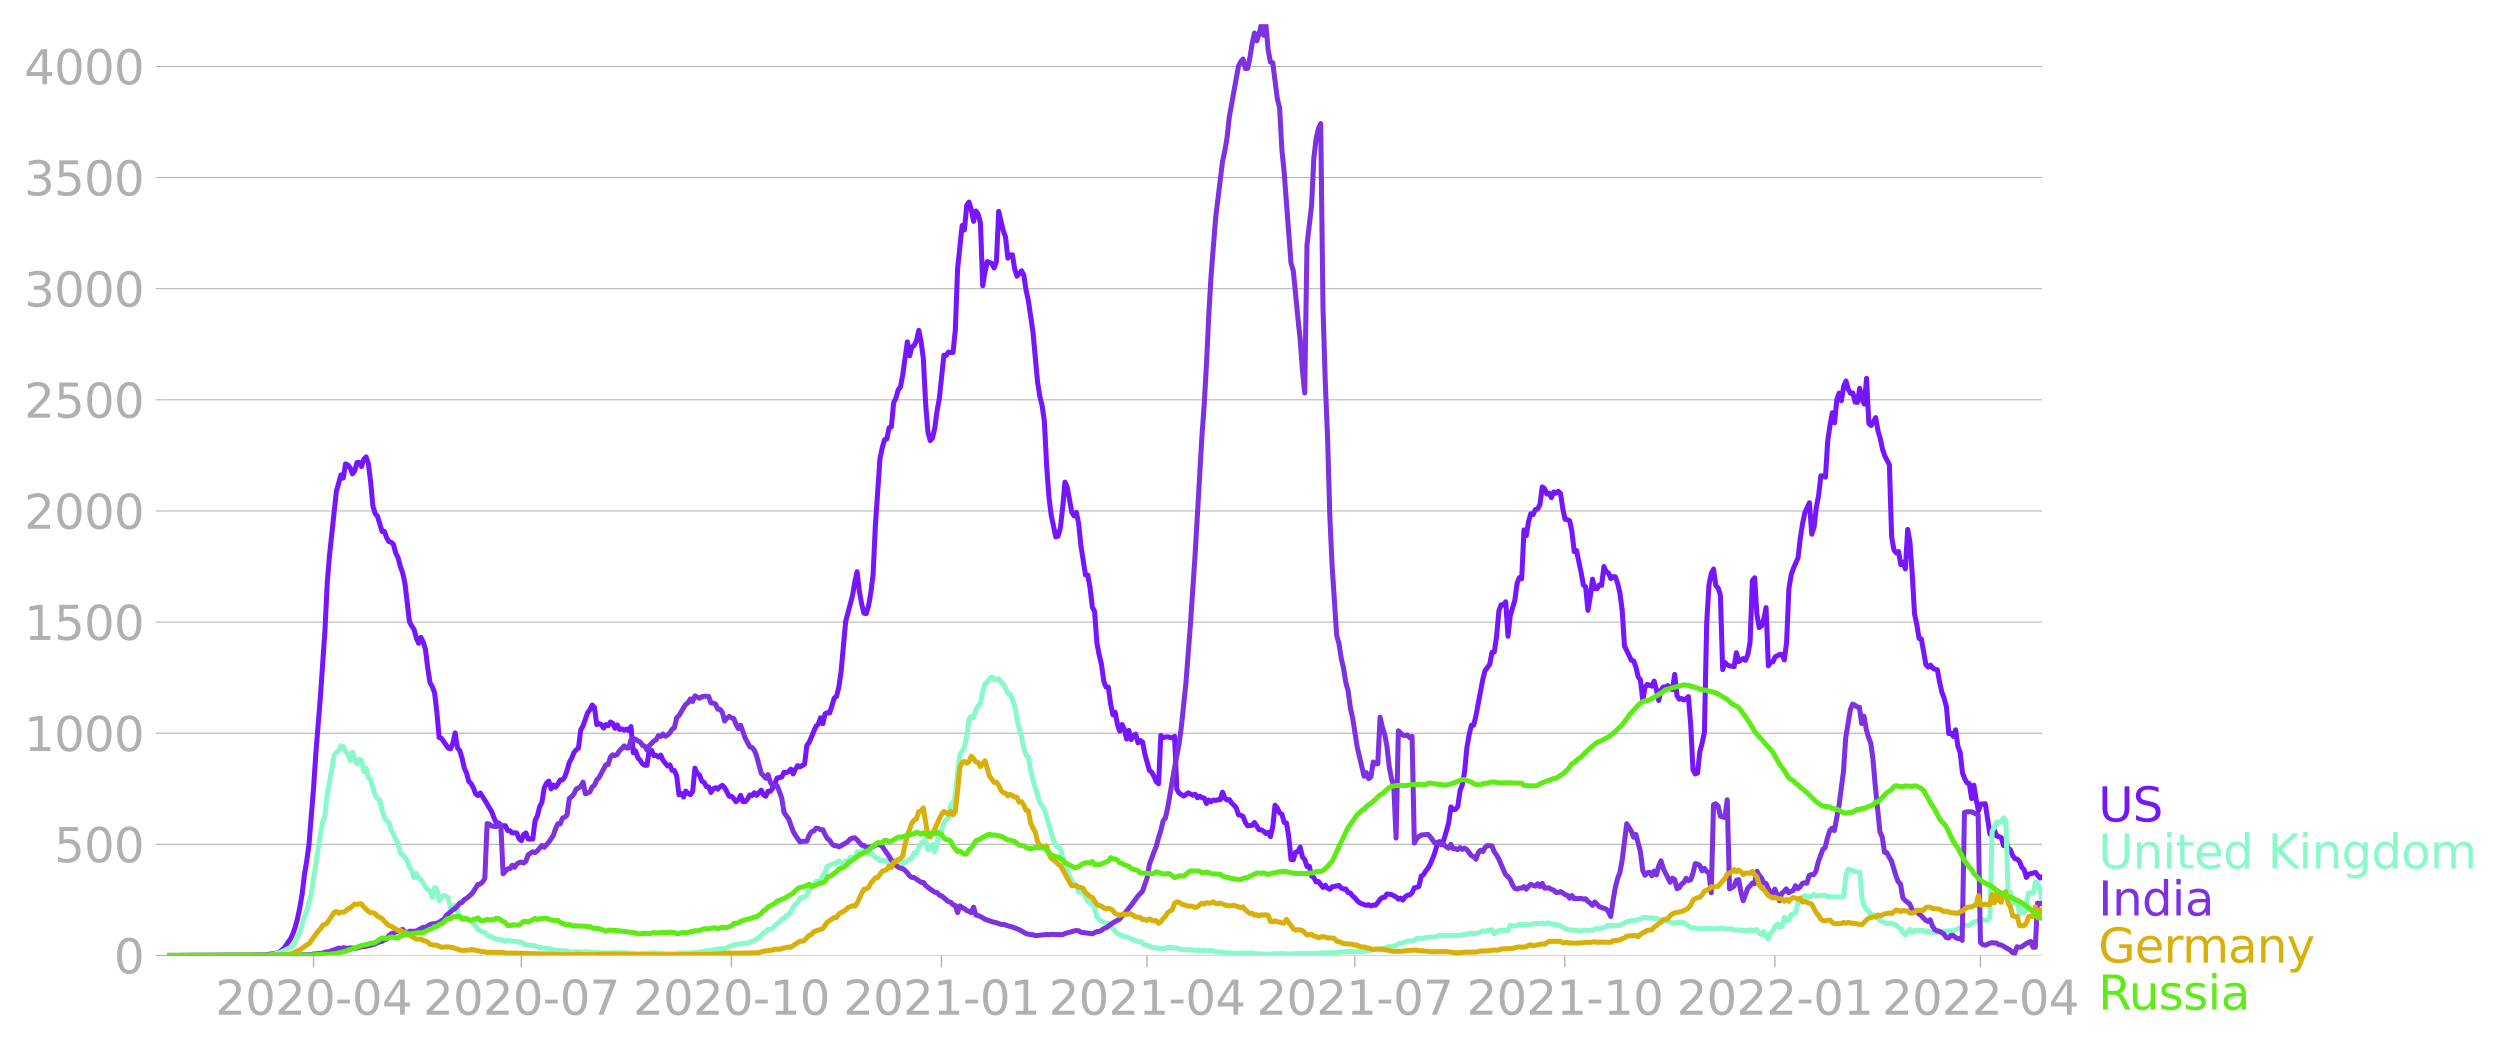 <svg xmlns:xlink="http://www.w3.org/1999/xlink" width="992.186" height="416.199" viewBox="0 0 744.14 312.149" xmlns="http://www.w3.org/2000/svg"><defs><style>*{stroke-linejoin:round;stroke-linecap:butt}</style></defs><g id="figure_1"><path d="M0 312.15h744.14V0H0v312.15z" style="fill:none" id="patch_1"/><g id="axes_1"><path d="M49.83 284.4h558V7.2h-558v277.2z" style="fill:none" id="patch_2"/><g id="matplotlib.axis_1"><g id="xtick_1"><g id="line2d_1"><defs><path id="mcce9133274" d="M0 0v3.5" style="stroke:#b0b0b0;stroke-width:.4"/></defs><use xlink:href="#mcce9133274" x="93.328" y="284.4" style="fill:#b0b0b0;stroke:#b0b0b0;stroke-width:.4"/></g><g style="fill:#b0b0b0" transform="matrix(.14 0 0 -.14 64.08 302.038)" id="text_1"><defs><path id="DejaVuSans-32" d="M1228 531h2203V0H469v531q359 372 979 998 621 627 780 809 303 340 423 576 121 236 121 464 0 372-261 606-261 235-680 235-297 0-627-103-329-103-704-313v638q381 153 712 231 332 78 607 78 725 0 1156-363 431-362 431-968 0-288-108-546-107-257-392-607-78-91-497-524-418-433-1181-1211z" transform="scale(.016)"/><path id="DejaVuSans-30" d="M2034 4250q-487 0-733-480-245-479-245-1442 0-959 245-1439 246-480 733-480 491 0 736 480 246 480 246 1439 0 963-246 1442-245 480-736 480zm0 500q785 0 1199-621 414-620 414-1801 0-1178-414-1799Q2819-91 2034-91q-784 0-1198 620-414 621-414 1799 0 1181 414 1801 414 621 1198 621z" transform="scale(.016)"/><path id="DejaVuSans-2d" d="M313 2009h1684v-512H313v512z" transform="scale(.016)"/><path id="DejaVuSans-34" d="M2419 4116 825 1625h1594v2491zm-166 550h794V1625h666v-525h-666V0h-628v1100H313v609l1940 2957z" transform="scale(.016)"/></defs><use xlink:href="#DejaVuSans-32"/><use xlink:href="#DejaVuSans-30" x="63.623"/><use xlink:href="#DejaVuSans-32" x="127.246"/><use xlink:href="#DejaVuSans-30" x="190.869"/><use xlink:href="#DejaVuSans-2d" x="254.492"/><use xlink:href="#DejaVuSans-30" x="290.576"/><use xlink:href="#DejaVuSans-34" x="354.199"/></g></g><g id="xtick_2"><use xlink:href="#mcce9133274" x="155.177" y="284.4" style="fill:#b0b0b0;stroke:#b0b0b0;stroke-width:.4" id="line2d_2"/><g style="fill:#b0b0b0" transform="matrix(.14 0 0 -.14 125.93 302.038)" id="text_2"><defs><path id="DejaVuSans-37" d="M525 4666h3000v-269L1831 0h-659l1594 4134H525v532z" transform="scale(.016)"/></defs><use xlink:href="#DejaVuSans-32"/><use xlink:href="#DejaVuSans-30" x="63.623"/><use xlink:href="#DejaVuSans-32" x="127.246"/><use xlink:href="#DejaVuSans-30" x="190.869"/><use xlink:href="#DejaVuSans-2d" x="254.492"/><use xlink:href="#DejaVuSans-30" x="290.576"/><use xlink:href="#DejaVuSans-37" x="354.199"/></g></g><g id="xtick_3"><use xlink:href="#mcce9133274" x="217.706" y="284.4" style="fill:#b0b0b0;stroke:#b0b0b0;stroke-width:.4" id="line2d_3"/><g style="fill:#b0b0b0" transform="matrix(.14 0 0 -.14 188.458 302.038)" id="text_3"><defs><path id="DejaVuSans-31" d="M794 531h1031v3560L703 3866v575l1116 225h631V531h1031V0H794v531z" transform="scale(.016)"/></defs><use xlink:href="#DejaVuSans-32"/><use xlink:href="#DejaVuSans-30" x="63.623"/><use xlink:href="#DejaVuSans-32" x="127.246"/><use xlink:href="#DejaVuSans-30" x="190.869"/><use xlink:href="#DejaVuSans-2d" x="254.492"/><use xlink:href="#DejaVuSans-31" x="290.576"/><use xlink:href="#DejaVuSans-30" x="354.199"/></g></g><g id="xtick_4"><use xlink:href="#mcce9133274" x="280.234" y="284.4" style="fill:#b0b0b0;stroke:#b0b0b0;stroke-width:.4" id="line2d_4"/><g style="fill:#b0b0b0" transform="matrix(.14 0 0 -.14 250.986 302.038)" id="text_4"><use xlink:href="#DejaVuSans-32"/><use xlink:href="#DejaVuSans-30" x="63.623"/><use xlink:href="#DejaVuSans-32" x="127.246"/><use xlink:href="#DejaVuSans-31" x="190.869"/><use xlink:href="#DejaVuSans-2d" x="254.492"/><use xlink:href="#DejaVuSans-30" x="290.576"/><use xlink:href="#DejaVuSans-31" x="354.199"/></g></g><g id="xtick_5"><use xlink:href="#mcce9133274" x="341.404" y="284.4" style="fill:#b0b0b0;stroke:#b0b0b0;stroke-width:.4" id="line2d_5"/><g style="fill:#b0b0b0" transform="matrix(.14 0 0 -.14 312.156 302.038)" id="text_5"><use xlink:href="#DejaVuSans-32"/><use xlink:href="#DejaVuSans-30" x="63.623"/><use xlink:href="#DejaVuSans-32" x="127.246"/><use xlink:href="#DejaVuSans-31" x="190.869"/><use xlink:href="#DejaVuSans-2d" x="254.492"/><use xlink:href="#DejaVuSans-30" x="290.576"/><use xlink:href="#DejaVuSans-34" x="354.199"/></g></g><g id="xtick_6"><use xlink:href="#mcce9133274" x="403.253" y="284.4" style="fill:#b0b0b0;stroke:#b0b0b0;stroke-width:.4" id="line2d_6"/><g style="fill:#b0b0b0" transform="matrix(.14 0 0 -.14 374.005 302.038)" id="text_6"><use xlink:href="#DejaVuSans-32"/><use xlink:href="#DejaVuSans-30" x="63.623"/><use xlink:href="#DejaVuSans-32" x="127.246"/><use xlink:href="#DejaVuSans-31" x="190.869"/><use xlink:href="#DejaVuSans-2d" x="254.492"/><use xlink:href="#DejaVuSans-30" x="290.576"/><use xlink:href="#DejaVuSans-37" x="354.199"/></g></g><g id="xtick_7"><use xlink:href="#mcce9133274" x="465.781" y="284.4" style="fill:#b0b0b0;stroke:#b0b0b0;stroke-width:.4" id="line2d_7"/><g style="fill:#b0b0b0" transform="matrix(.14 0 0 -.14 436.533 302.038)" id="text_7"><use xlink:href="#DejaVuSans-32"/><use xlink:href="#DejaVuSans-30" x="63.623"/><use xlink:href="#DejaVuSans-32" x="127.246"/><use xlink:href="#DejaVuSans-31" x="190.869"/><use xlink:href="#DejaVuSans-2d" x="254.492"/><use xlink:href="#DejaVuSans-31" x="290.576"/><use xlink:href="#DejaVuSans-30" x="354.199"/></g></g><g id="xtick_8"><use xlink:href="#mcce9133274" x="528.31" y="284.4" style="fill:#b0b0b0;stroke:#b0b0b0;stroke-width:.4" id="line2d_8"/><g style="fill:#b0b0b0" transform="matrix(.14 0 0 -.14 499.062 302.038)" id="text_8"><use xlink:href="#DejaVuSans-32"/><use xlink:href="#DejaVuSans-30" x="63.623"/><use xlink:href="#DejaVuSans-32" x="127.246"/><use xlink:href="#DejaVuSans-32" x="190.869"/><use xlink:href="#DejaVuSans-2d" x="254.492"/><use xlink:href="#DejaVuSans-30" x="290.576"/><use xlink:href="#DejaVuSans-31" x="354.199"/></g></g><g id="xtick_9"><use xlink:href="#mcce9133274" x="589.479" y="284.4" style="fill:#b0b0b0;stroke:#b0b0b0;stroke-width:.4" id="line2d_9"/><g style="fill:#b0b0b0" transform="matrix(.14 0 0 -.14 560.231 302.038)" id="text_9"><use xlink:href="#DejaVuSans-32"/><use xlink:href="#DejaVuSans-30" x="63.623"/><use xlink:href="#DejaVuSans-32" x="127.246"/><use xlink:href="#DejaVuSans-32" x="190.869"/><use xlink:href="#DejaVuSans-2d" x="254.492"/><use xlink:href="#DejaVuSans-30" x="290.576"/><use xlink:href="#DejaVuSans-34" x="354.199"/></g></g></g><g id="matplotlib.axis_2"><g id="ytick_1"><path d="M49.83 284.4h558" clip-path="url(#pab3e966af8)" style="fill:none;stroke:#b0b0b0;stroke-width:.3;stroke-linecap:square" id="line2d_10"/><g id="line2d_11"><defs><path id="mdc4bef5bbf" d="M0 0h-3.5" style="stroke:#b0b0b0;stroke-width:.3"/></defs><use xlink:href="#mdc4bef5bbf" x="49.83" y="284.4" style="fill:#b0b0b0;stroke:#b0b0b0;stroke-width:.3"/></g><use xlink:href="#DejaVuSans-30" style="fill:#b0b0b0" transform="matrix(.14 0 0 -.14 33.922 289.719)" id="text_10"/></g><g id="ytick_2"><path d="M49.83 251.321h558" clip-path="url(#pab3e966af8)" style="fill:none;stroke:#b0b0b0;stroke-width:.3;stroke-linecap:square" id="line2d_12"/><use xlink:href="#mdc4bef5bbf" x="49.83" y="251.321" style="fill:#b0b0b0;stroke:#b0b0b0;stroke-width:.3" id="line2d_13"/><g style="fill:#b0b0b0" transform="matrix(.14 0 0 -.14 16.108 256.64)" id="text_11"><defs><path id="DejaVuSans-35" d="M691 4666h2478v-532H1269V2991q137 47 274 70 138 23 276 23 781 0 1237-428 457-428 457-1159 0-753-469-1171Q2575-91 1722-91q-294 0-599 50Q819 9 494 109v635q281-153 581-228t634-75q541 0 856 284 316 284 316 772 0 487-316 771-315 285-856 285-253 0-505-56-251-56-513-175v2344z" transform="scale(.016)"/></defs><use xlink:href="#DejaVuSans-35"/><use xlink:href="#DejaVuSans-30" x="63.623"/><use xlink:href="#DejaVuSans-30" x="127.246"/></g></g><g id="ytick_3"><path d="M49.83 218.242h558" clip-path="url(#pab3e966af8)" style="fill:none;stroke:#b0b0b0;stroke-width:.3;stroke-linecap:square" id="line2d_14"/><use xlink:href="#mdc4bef5bbf" x="49.83" y="218.242" style="fill:#b0b0b0;stroke:#b0b0b0;stroke-width:.3" id="line2d_15"/><g style="fill:#b0b0b0" transform="matrix(.14 0 0 -.14 7.2 223.561)" id="text_12"><use xlink:href="#DejaVuSans-31"/><use xlink:href="#DejaVuSans-30" x="63.623"/><use xlink:href="#DejaVuSans-30" x="127.246"/><use xlink:href="#DejaVuSans-30" x="190.869"/></g></g><g id="ytick_4"><path d="M49.83 185.164h558" clip-path="url(#pab3e966af8)" style="fill:none;stroke:#b0b0b0;stroke-width:.3;stroke-linecap:square" id="line2d_16"/><use xlink:href="#mdc4bef5bbf" x="49.83" y="185.164" style="fill:#b0b0b0;stroke:#b0b0b0;stroke-width:.3" id="line2d_17"/><g style="fill:#b0b0b0" transform="matrix(.14 0 0 -.14 7.2 190.483)" id="text_13"><use xlink:href="#DejaVuSans-31"/><use xlink:href="#DejaVuSans-35" x="63.623"/><use xlink:href="#DejaVuSans-30" x="127.246"/><use xlink:href="#DejaVuSans-30" x="190.869"/></g></g><g id="ytick_5"><path d="M49.83 152.085h558" clip-path="url(#pab3e966af8)" style="fill:none;stroke:#b0b0b0;stroke-width:.3;stroke-linecap:square" id="line2d_18"/><use xlink:href="#mdc4bef5bbf" x="49.83" y="152.085" style="fill:#b0b0b0;stroke:#b0b0b0;stroke-width:.3" id="line2d_19"/><g style="fill:#b0b0b0" transform="matrix(.14 0 0 -.14 7.2 157.404)" id="text_14"><use xlink:href="#DejaVuSans-32"/><use xlink:href="#DejaVuSans-30" x="63.623"/><use xlink:href="#DejaVuSans-30" x="127.246"/><use xlink:href="#DejaVuSans-30" x="190.869"/></g></g><g id="ytick_6"><path d="M49.83 119.006h558" clip-path="url(#pab3e966af8)" style="fill:none;stroke:#b0b0b0;stroke-width:.3;stroke-linecap:square" id="line2d_20"/><use xlink:href="#mdc4bef5bbf" x="49.83" y="119.006" style="fill:#b0b0b0;stroke:#b0b0b0;stroke-width:.3" id="line2d_21"/><g style="fill:#b0b0b0" transform="matrix(.14 0 0 -.14 7.2 124.325)" id="text_15"><use xlink:href="#DejaVuSans-32"/><use xlink:href="#DejaVuSans-35" x="63.623"/><use xlink:href="#DejaVuSans-30" x="127.246"/><use xlink:href="#DejaVuSans-30" x="190.869"/></g></g><g id="ytick_7"><path d="M49.83 85.927h558" clip-path="url(#pab3e966af8)" style="fill:none;stroke:#b0b0b0;stroke-width:.3;stroke-linecap:square" id="line2d_22"/><use xlink:href="#mdc4bef5bbf" x="49.83" y="85.927" style="fill:#b0b0b0;stroke:#b0b0b0;stroke-width:.3" id="line2d_23"/><g style="fill:#b0b0b0" transform="matrix(.14 0 0 -.14 7.2 91.246)" id="text_16"><defs><path id="DejaVuSans-33" d="M2597 2516q453-97 707-404 255-306 255-756 0-690-475-1069Q2609-91 1734-91q-293 0-604 58T488 141v609q262-153 574-231 313-78 654-78 593 0 904 234t311 681q0 413-289 645-289 233-804 233h-544v519h569q465 0 712 186t247 536q0 359-255 551-254 193-729 193-260 0-557-57-297-56-653-174v562q360 100 674 150t592 50q719 0 1137-327 419-326 419-882 0-388-222-655t-631-370z" transform="scale(.016)"/></defs><use xlink:href="#DejaVuSans-33"/><use xlink:href="#DejaVuSans-30" x="63.623"/><use xlink:href="#DejaVuSans-30" x="127.246"/><use xlink:href="#DejaVuSans-30" x="190.869"/></g></g><g id="ytick_8"><path d="M49.83 52.849h558" clip-path="url(#pab3e966af8)" style="fill:none;stroke:#b0b0b0;stroke-width:.3;stroke-linecap:square" id="line2d_24"/><use xlink:href="#mdc4bef5bbf" x="49.83" y="52.849" style="fill:#b0b0b0;stroke:#b0b0b0;stroke-width:.3" id="line2d_25"/><g style="fill:#b0b0b0" transform="matrix(.14 0 0 -.14 7.2 58.168)" id="text_17"><use xlink:href="#DejaVuSans-33"/><use xlink:href="#DejaVuSans-35" x="63.623"/><use xlink:href="#DejaVuSans-30" x="127.246"/><use xlink:href="#DejaVuSans-30" x="190.869"/></g></g><g id="ytick_9"><path d="M49.83 19.77h558" clip-path="url(#pab3e966af8)" style="fill:none;stroke:#b0b0b0;stroke-width:.3;stroke-linecap:square" id="line2d_26"/><use xlink:href="#mdc4bef5bbf" x="49.83" y="19.77" style="fill:#b0b0b0;stroke:#b0b0b0;stroke-width:.3" id="line2d_27"/><g style="fill:#b0b0b0" transform="matrix(.14 0 0 -.14 7.2 25.089)" id="text_18"><use xlink:href="#DejaVuSans-34"/><use xlink:href="#DejaVuSans-30" x="63.623"/><use xlink:href="#DejaVuSans-30" x="127.246"/><use xlink:href="#DejaVuSans-30" x="190.869"/></g></g></g><path d="m49.83 284.4 24.468-.104 4.757-.104 3.399-.5.68-.294 1.359-1.106 2.039-2.93.68-1.512.679-1.947.68-2.58.68-3.26.679-3.932.68-5.765.68-4.036.679-4.914 1.36-16.814.679-10.301 1.36-16.899 1.358-19.81.68-14.148.68-8.26 2.039-18.959 1.36-4.858.679.955.68-4.234.68.293.679.86.68 1.796.679-.86.68-2.477.68-.075.679 1.247.68-2.183.68-.7.679 2.004.68 5.435.68 7.23.679 2.287.68.709 1.359 4.555.68-.066.68 1.91.679 1.152.68.19.68.68.679 2.608.68 1.295.68 2.609.679 1.909.68 3.062 1.359 11.502.68 1.276.68 1.01.679 2.524.68 1.607.68-1.748.679 1.36.68 2.203.68 5.585.679 4.357.68 1.172.68 1.796.679 5.878.68 7.457.68.218 2.038 2.939.68.189.68-1.673.679-3.062.68 4.433.68.784.679 2.259.68 2.967.68 1.55.679 2.486.68.624.68 1.266.679 1.786.68.501.68-.784 2.038 3.28 1.36 2.315.68 1.805.679 1.475 2.039.954.68-.076.68 1.437.679.076.68.642.68-.037.679.085.68 1.7.68.54.679-1.806.68-.482.68 1.834 1.358-.038.68-5.5.68-1.352.68-2.76.68-1.313.679-4.272.68-1.418.679-.605.68 2.316.68-1.172.679.661.68-.935.68-1.21.679-.028.68-.889.68-1.89.679-2.457.68-1.182.68-1.691.679-.823.68-.548.68-5.396.679-1.191 1.36-3.95.679-.842.68-1.418.68.728.679 5.113.68-.312.68.303.679 1.02.68-1.02.68.302.679-1.087.68.397.68 1.493.679-1.01.68 1.35.68-.17.679.398.68-.34.68.453.679-1.21.68 7.807.68-.586.679 2.05.68.747.68 1.068.679.435.68-.01.679-4.422.68.009.68 1.55.679-.095.68.52.68-.586.679 1.55 1.36 1.701.679-.33.68 1.616.68.056.679 1.588.68 5.643.68-.407.679 1.05.68-1.75.68.662.679.407.68-.964.68-6.928.679 1.56.68.482.68 1.814.679.378.68 1.248.68.123.679 1.625.68-1.04.68-.377.679.444.68-.728.68-.406.679.68 1.36 2.561.679-.019.68.7.68.954.679-.633.68-1.285.68 1.88.679.02.68-.757.679-1.247.68.17.68-.832.679.756 1.36-1.512.679 1.408.68.388.68-1.475.679-.009.68-.841 1.359-3.11 1.36-.274.679-1.427.68.123.68-.33.679-.7.68 1.39.68-1.418.679-1.04.68.35 1.359-.794.68-5.557.68-.927 2.038-4.782.68-.605.68-1.928.68 1.768.679-2.968.68-.34.68.104 1.358-4.414.68-.53.68-2.778.68-4.688 1.359-14.876 2.039-7.674.68-4.064.679-3.005.68 5.916.68 3.696.679 2.721.68.152.68-2.306.679-3.923.68-5.425.68-14.592 1.359-19.819.68-3.346.679-2.353.68-.246.68-3.336.679-.283.68-7.193.68-1.342.679-2.504.68-.822.68-3.715 1.359-9.706.68 4.149.679-2.646.68-.454.68-1.39.679-3.08.68 3.326.68 5.019.679 13.42.68 8.469.68 2.56.679-.698.68-3.015.68-5.047.679-3.752 1.359-12.892.68.076.68-1.011.679.16.68-.056.68-6.635.679-18.297 1.36-12.854.679 1.314.68-7.315.68-.964.679 2.24.68 3.497.68-3.081.679.954.68 2.58.68 18.704.679-3.96.68-3.232 1.359.557.68 1.37.68-1.908.679-14.952 1.36 5.765.679 1.881.68 6.276.68-.955.679-.047.68 4.234.68 2.136.679-.7.68-.898.68 1.305.679 4.517.68 3.09 1.359 9.263 1.36 14.8.679 4.376.68 2.74.679 4.755.68 13.26.68 9.186.679 5.52 1.36 6.426.679-.264.68-2.43.68-6.01.679-7.646.68 1.522 1.359 7.419.68 1.124.68-1.058.679 3.317.68 6.606 1.359 8.714.68.038.68 3.724.679 5.793.68 1.333.68 9.375.679 3.516.68 2.826.68 5.047.679 1.701.68.01.68 4.924.679 3.317.68-.756.68 3.686.679 1.937.68-1.956.68 1.37.679 2.94.68-2.543.68 2.703.679-1.228.68-.397.68 2.608.679-.728.68.473.679 3.62 1.36 4.858.679.51.68 1.238.68 1.578.679.634.68-14.413.68.7.679-.209.68-.057 1.359.35.68-.491.68 15.755.679 1.124 1.36.898 1.359-.973 1.359.709.68-.293.68 1.068.679-.492.68.444.68.133.679 1.616.68-1.04.68.51.679-.491.68.104.68-.208.679-.01.68-2.24.68 1.75.679.585.68-.123.68 1.04.679.614.68.804.679 2.05.68.18.68.312.679 1.796.68.992 1.359-.132.68-.832 1.359 2.145.68.038.68.416.679.671.68-.369.68 1.295.679-3.005.68-6.332.68.869.679 1.361.68.444.68 2.457.679.133.68 4.064.68 6.814.679.094.68-2.277.68-.133.679-1.36.68 2.948.68.728.679 2.098.68-.113.68 2.91.679.52.68 1.248.68-.095 1.358 1.777.68-.69.68.889.68.312.68-.7 2.038-.425.68.794.68.264.679-.009.68 1.059.68.15.679.899.68.557.68.841.679.577.68.33 1.359.464.68-.18.68.369.679-.293.68.066.68-.766.679-.982.68-.549.68-.056.679-1.002 1.36.189 1.359.7.68.66.679-.311.68.576.68-.973.679-.463.68-.104.68-.643.679-1.465.68-.132.68-.274.679-3.072.68-.397.68-1.19.679-.823.68-1.257.68-1.56.679-1.842.68-2.382.679-.822.68.945.68-1.663 1.359-4.783.68-4.82.679.804.68-.104.68-.756.679-4.764.68-1.795.68-3.885.679-7.126.68-3.894.68-2.816.679-.01.68-2.882 2.039-10.84.68-2.58.679-.804.68-.992.68-3.573.679-.085.68-4.669.68-7.523.679-1.862h.68l.68-.907.679 10.245.68-6.153 1.359-4.536.68-5.123.68-1.635.679.34.68-14.516.68 1.71.679-4.224.68-2.325.68.264.679-1.493.68-.18.679-1.36.68-5.198.68.5.679 1.617.68-.275.68 1.352.679-1.692.68.369.68-.586.679.67.68 4.594.68 3.081.679.123.68.302.68 3.242.679 5.954.68-.321 1.359 6.502.68 3.752.68.558.679 7.003.68-4.007.68-5.283.679 2.816.68.01.68-1.125.679.142.68-5.605.68 1.579.679.34.68 1.673.68-.586.679.047.68 1.966.68 2.835.679 5.208.68 10.557 2.038 4.271.68.199.68 1.824.68 2.92.679.908.68 6.058.68-3.856.679-.86 1.36.52.679-1.494.68 2.647.68 3.118.679-3.109.68-.917.68.048.679-.454.68.898.68.312.679-4.527.68 6.332.68 1.03.679-.208.68.444.68-.397.679-.605.68 8.317.68 13.402.679 1.314.68-.284.68-6.38.679-2.494.68-3.261.68-32.446.679-11.407.68-3.393.68-1.333.679 4.906.68.699.68 2.259.679 22.04.68-2.09.68.672.679.33 1.359.218.68-4.13.68 2.637 1.359-.898.68.52.679-1.616.68-3.8.68-18.287.679-.88.68 10.926.68 3.913.679-.492.68-2.022.68-3.431.679 17.324.68-1.04.68-.151.679-1.512.68-.274.68-.454.679.038.68 1.635.68-5.302.679-15.972.68-4.008.68-1.994 1.358-3.11.68-5.916.68-4.366.68-3.185 1.359-2.911.68 9.366.68-2.032.679-5.945.68-3.553.68-5.87.679.057.68.331.68-10.793.679-4.603.68-3.761.679 2.986.68-6.984.68-1.843.679 2.259.68-4.32.68-1.54.679 2.476.68 1.182.68-.095.679 2.694.68.104.68-4.187.679 3.336.68 1.361.68-7.665.679 13.392.68.634.68-1.05.679-1.294.68 3.94.68 2.27.679 3.25.68 1.928 1.359 2.684.68 21.625.68 3.695.679.86.68-.388.68 3.904.679-.737.68 2.013.68-11.758.679 3.743.68 9.498.68 11.862.679 3.194.68 4.168.68.142 1.358 7.683.68.69.68-.595.68.898.679.33.68.161.68 3.705.679 3.034.68 1.824.68 2.514.679 7.92.68-.16.68 1.001.679-1.956.68 4.933.68 1.805.679 6.077.68 1.749.68 1.21.679.255.68 4.423.68-3.97.679 4.357.68 3.242.68-1.985 1.359-.094 1.359 8.978.68.482.68-1.606.679 1.776.68.161.68.312.679 2.344.68-.974.68 1.664.679.624.68 1.71.68.87.679.15.68.729.68 1.72.679.67.68 2.316.679-.973 2.039-.52.68.955.68.727.679-.444h0" clip-path="url(#pab3e966af8)" style="fill:none;stroke:#7516fd;stroke-width:1.5;stroke-linecap:square" id="line2d_28"/><path d="m49.83 284.4 30.585-.085 3.398-.964 1.36-.709.679-.368.68-.199.68-.5.679-1.239 1.36-2.75 1.359-4.64.68-1.674 1.359-5.245 2.718-17.683.68-3.686.68-1.824.68-6.653.679-3.384 1.36-8.014.679-.832.68-.52.68-1.484.679.284.68 1.408.68.747.679 1.975.68-2.505.679 2.108.68 1.437.68-1.39.679.246.68 3.374.68-.983.679 2.77.68.66 1.359 4.774.68.822.68.454.679 3.014.68 2.174.68 1.04.679.463.68 2.306.68 1.153.679 1.673.68 1.125.68 2.948.679.35.68.813.68 1.049.679 1.89.68.983.68 2.164.679-1.285.68 1.418.68.396 1.358 2.212.68.756.68.558.68 1.805.68-2.949.679.397.68 3.488.68-.889.679-.652.68.17.68.624.679 3.015.68.17.679-1.115.68 1.587.68 2.004 1.359.255.68.057.679.369.68.51.68.85.679.52.68 1.2 1.359.596.68.17.68.709.679.51.68.085 1.359.785.68-.047 1.359.387.68.217.68-.302.679.066.68.293 1.359-.057.68.379.68-.095.679.548.68.265 2.718.283.68.378 4.078.577.68.293 2.718.198h.68l1.359.265.68.142 2.039-.085 1.359.104.68-.161 2.718.246 1.36.047.68.189.679-.17 2.039.17.68-.16 1.359-.01 2.718.01.68.141 1.36.038 1.359.198.68-.141 3.398-.114.68-.066 4.077.284 2.719-.02.68-.273 3.398.056 3.398-.387 1.36-.293 1.359-.114 2.039-.406 1.36-.066.679-.02 1.36-.651.679-.18.68-.302 2.038-.34 2.04-.199 1.359-.5 1.359-.596 2.039-1.843.68-.463.68-.652.679-.02.68-.283.68-.926 1.359-.992.68-.832.679-.227.68-.794.68-.208 1.359-2.315.68-.86.679-.473.68-1.436.68-.104 1.359-.605.68-1.72 1.358-1.692.68-.822.68.056.68-.557.68-1.276.679-.983.68-1.749.68-.198.679-.463 1.36-.293.679-.633 1.359 1.21.68-1.276.68 1.153.679-2.184.68.067.68-.086.679-1.568.68.037.68-.085.679-1.313.68 1.739 1.359.085.68.444.68.794.679.151.68.775.68-.151 1.359.17.68 1.087.679-.964.68.756.68-1.163.679.823.68-.416.68.879.679-.747.68-.151.68-.614.679-.142.68-1.749.68.17.679-1.748.68-1.266.68-.407.679-.775.68 3.053.68-.17.679-1.342.68 2.202.68-2.221.679-3.686.68-.407.679-2.22.68-1.021.68-.473.679-3.96.68-.605.68-1.9.679-6.757.68-5.585 1.359-2.221.68-3.469.68-4.952.679-.823.68.407.68-2.467.679-1.077.68-.69.68-3.478.679-2.43.68-.406.68-1.086.679-.492.68.662.68.075.679-.227.68.946.68.538 1.358 2.836.68.198 1.36 3.525.68 3.819.679 3.052.68 2.212.68 3.544.679 2.032.68.7.68 3.76.679 3.025 2.039 6.606 1.359 2.042 2.039 7.003.68 2.136.68 1.654 1.359.926.68 2.372.679 2.807.68 1.239 1.359 3.232 1.36 1.39.679 1.937.68-.426.68.775.679 1.04.68 1.247.68.586.679.369.68 1.058.68 2.807 1.359 1.144 1.359.633.68.01.68 1.143.679.463 1.36 1.531 2.038.851.68-.019 1.36.709 2.038.756.68-.047 1.359 1.058 1.36.293.679.454.68.104.68-.047.679.33 2.039-.113.68-.283 2.718.189 1.36.453 2.039.095.68-.095 1.359.274 1.359-.028 1.36-.019.679.151 1.36-.132 1.358.472 1.36.029 2.039.236 1.36.028.679.114 2.039-.019 2.039-.028 1.359-.02 1.36.2 3.398.141 2.039-.16 2.718-.02.68.142 5.437-.217.68.104 2.039-.085 6.117-.246 2.039-.18 1.359-.132 4.078.057 1.36-.095 4.077-.727.68.028 1.36-.284 1.359-.472 2.039-.265.68-.491 1.358-.378.68-.142.68-.388 1.36.048.679-.274.68-.51 1.359-.105.68.16.68-.349 1.358-.18 1.36.067 1.359-.548.68.189 1.359-.18.68.123 2.718-.151.68.094.68-.227.68-.028 1.359-.321.68-.085.679.094 1.36-.17 1.359-.633.68.132.679-.283 1.36-.18.679 1.163.68-.54.68-.349.679-.189.68.132 1.359-.037.68-1.503 1.359.246 1.36-.586.679.113.68-.151.68.217.679-.085.68.076.68-.322 1.358-.132.68.104.68-.16.68.311.679-.34.68.01.68.33.679-.019.68.095.68.255.679.076 1.36 1.04.679.047.68.198 1.359.104 2.039.255.68-.312 1.359.161.68-.17.68.113.679-.34.68-.18.68.086 1.358-.34 1.36-.776.68.397.68-.34.679.123.68-.142.68.047 2.038-1.115.68-.057.68-.293 1.359-.047.68-.274.679-.075.68-.501.68-.057 1.359.217.68-.132.679.274.68.01.68.189.679.453 1.36-.038.679.095.68.463.68.142.679-.01.68-.132 1.359.094.68.02 2.039 1.445.68-.009 1.358.274 1.36.142.68-.227 2.718.198 2.04-.18.679-.056.68.227 1.359-.028.68.056.679.284h1.36l2.038.208.68-.047.68-.208.68.217.679-.038.68-.255.68 1.096.679.416.68-.935.68 1.446.679.784.68-1.758.68-.614.679-1.37.68-.662.68.945.679-.293.68-2.694.68.974.679-.246.68-1.522 1.359-.548.68-3.11.68-.566.679-.983.68-.444.68.264.679.085.68-.16.68-.558.679.397.68.028 1.359-.207.68.103.68.35.679-.038.68.142.679-.085 1.36.104 1.359-.094.68-6.418.679-1.786 1.36.36.679.33 1.36.208.679 7.617.68 2.382.68 1.096.679.567.68.889 1.359.321 1.36 1.54 1.359.577.68.369.679-.208.68.047 1.359.614.68.568.68.368.679 1.21.68.7.68-1.003.679-.604.68.85.68-.643.679.114 2.039-.028.68.52.68-.454.679.472 2.039-.038.68.029.679-.114.68-.283.68.047.679-.123h1.36l2.718-1.134.68-.425h1.359l1.36-1.002.679-.16.68-.313.68-.18 2.038.077.68-.643.68-25.84.68-1.2.679-1.474h1.36l.679-1.304.68.794.68 21.633.679-.283.68 3.28h1.359l.68 3.288.68-1.843.679 1.361 1.359-5.86 1.36-.01.679-3.222.68.303.68 1.984.679 3.771h0" clip-path="url(#pab3e966af8)" style="fill:none;stroke:#89f9c9;stroke-width:1.5;stroke-linecap:square" id="line2d_29"/><path d="m49.83 284.4 38.74-.085 2.04-.104 2.039-.047.68-.199 2.718-.245.68-.303 1.359-.151.68-.321 1.359-.454.68-.284.68.095.679-.199 1.36.199.679-.17 1.359.113.68-.057 1.359-.396.68.028 1.359-.293 2.039-.558 1.36-.661.679-.095.68-.52.68-.113.679-1.106.68-.548 1.359-.473 2.039-.812.68.879.68.056.679-.416.68.057 1.359-.094 2.039-1.106.68.038 1.359-.85.68-.228.68-.019 1.358-.406.68-.548.68-.255.68-1.2 2.038-1.72.68-.464.68-.652.68-.926.679-.16.68-.87.68-.36 1.359-1.153.68-.878 1.359-2.09.68-.131.679-.605.68-1.078.68-16.312.679.17.68.567 1.359.151.68-1.134.68.643.679 14.535 1.36-1.465.679-.085.68-.983.68.615.679-1.002.68-.397.68-.151.679.264.68-.548.68-1.918 1.358-.88.68.228.68-.501 1.36-1.635.679.595 1.359-1.54 1.36-2.051.679-2.013.68-1.437.68.066.679-1.701.68-.302.68-.643.679-4.952.68-.492.68-.813.679-1.502.68-.284.68-.491.679-1.276.68 3.468.68-.217.679-.34.68-1.427.68-.568.679-1.568.68-.68 2.039-3.829.68-.075.679-2.23.68-.643.68.217.679-.36.68-1.143.68-.595.679-.785.68.624.68-.047.679-2.429.68-.34.68.227.679.482.68.302.68.992.679.265.68 1.172.679-1.295 1.36-1.417.679-.34.68-1.277.68.274.679-.737.68.68.68-.368.679-.642.68-1.106.68-.426.679-2.967.68-.662 1.359-2.287.68-1.058.68-.464.679-1.134.68.747.68-1.654 1.359.709.68-.435.679-.18 1.36.067.679 1.937.68.029.68.311.679 1.494.68.085.68.86.679 2.618.68-.889.68-.491.679.435.68.189.68 1.739.679 1.285.68-1.02 1.359 3.808 1.359 2.59.68.208.68.822.679 1.682 1.36 5.17.679.652.68.841.68-1.087.679 2.24.68 1.125.68.123.679-.208 1.36 3.705.679 4.3 1.36 1.871 1.359 3.724.68 1.2 1.359 1.957.68-.152 1.359-.075.68-1.768.679-1.01.68-.247.68-.84.679.056.68.397.68.019.679 1.455.68 1.163.68.538.679 1.059.68.52.68-.01.679.36 2.039-1.097.68-.51.679-.719.68-.293.68-.066.679.577 1.36 1.616.679.047.68.643.68-.019.679-.189.68-.019.68-.454.679-.255.68.133.68.491 2.038 2.93.68 1.2.68.652.68.86.679.52.68.293.68.142.679.539.68.708.68.908.679.472.68.029 2.038 1.417.68.02.68.906 1.36 1.097 1.358.907.68.123.68.756.68.255 2.038 1.683.68.207.68.728.68.208.679 2.117.68-2.003.68.5.679.322.68.586.68.227.679.406.68-1.654.68 2.344.679.151 1.36.662.679.444 2.039.728 1.36.32 1.359.502h.68l.679.142.68.264 1.359.34 2.039.813 2.039 1.182 1.36.302.679-.01.68.313 3.398-.35.68.066.679-.095 3.398.095.68-.35 2.719-.765.68-.123.679.057.68.463 2.718.321.68.132 1.36-.68.679-.038.68-.302.68-.577.679-.198 2.039-1.465 2.039-1.144.68-.888.68-.643 2.038-2.542 2.04-2.807 1.358-1.427 1.36-3.97.68-3.998 1.359-3.667.68-1.654.679-2.608.68-2.136.68-2.94.679-.755.68-3.081 2.039-11.87 1.359-7.165.68-5.17 1.359-13.014 1.36-17.749 1.359-20.263 2.039-35.366.68-9.545.679-12.003.68-14.564.68-11.672 1.358-17.21 2.04-16.73.68-3.165.679-3.942.68-6.275 2.718-15.046.68-1.323.68-.804.679 2.807h.68l.68-3.185.679-4.281.68-3.062.68 2.325.679-1.975.68-2.874.68 3.176.679-3.289.68 7.731.68 3.516.679.255 1.36 10.642.679 2.656.68 12.532.68 6.767 2.038 27.001.68 2.24 1.36 14.026.679 6.35.68 9.339.68 6.71.679-44.052 1.36-11.795.679-14.12.68-5.699.68-3.052.679-1.446.68 54.693.68 22.257.679 16.37.68 23.57.68 14.735 1.358 20.726.68 2.438.68 4.386.68 2.958.679 4.234.68 2.457.68 5.113.679 2.987 1.36 8.704 2.038 8.63.68-1.069.68 1.777.68-.548.679-4.423.68.567.68-.01.679-13.864.68 2.91.68 2.212.679 3.488.68 6.105.68 3.563.679 2.126.68 15.557.68-31.907 1.358 1.276.68.132.68-.16.68.784.68-.387.679 31.736.68-1.257.68-.68.679-.444 2.039-.18.68.737 1.359 1.872.68-.227.679.472.68-.236.68.463.679.614.68.407.68-1.144.679 1.314.68-.019.68.284.679-.605.68.538.68-.378.679.426 1.36 1.824.679.264.68.785.68-1.966.679-.728.68.416.68-1.266.679-.54 1.36.124.679 1.777.68.926.68 1.228 1.358 3.129.68 1.521.68.567.68.86.68 1.617.679 1.001.68.208.68-.283h.679l.68-.463.68.803.679-.879.68-.567 1.359.53.68-.719.679.822.68-.935.68 1.408 1.359-.066.68.463.679.18.68.69.68.047.679-.275.68.388.68.53.679.15.68.908.68-.794.679.945.68-.066.68.056.679-.132.68.284.68-.123.679.775.68.491.68.68.679-1.02 1.36 1.437 2.038.69.68.812.68 1.4.68-4.726.679-3.942.68-2.618.68-1.814.679-3.667 1.36-10.84 1.358 2.192.68 1.815.68-.822 1.359 5.16.68 5.52.68 1.483.679-.756.68-.142.68 1.05.679-1.409.68 1.144.68-2.647.679-1.54.68 2.278 2.039 4.11.68-1.228.679.397.68 2.722.68-.265.679-1.172.68-.368.68-1.286.679.7.68-.274.68-1.872.679-2.91.68.122.68.435.679 1.607.68-.766.68.917.679.473.68 5.869.68-26.19.679-.283.68.68.68 3.006 1.358.425.68-5.311.68 26.51.68-.302.679-.492.68-1.739.68-.217.679 3.714.68 2.58 1.359-3.733.68-.67.68-.86.679.16.68-3.658.68 1.2.679.766.68 1.512.68.151L526.95 266l.68-.18.679-1.153 1.36 3.412.679-2.193.68-.538.68-.775.679 1.143.68-.406.68-.218.679-1.446.68.87.68-.52.679-1.03.68-.199.68.123.679-2.258.68-.312.68.01.679-1.05.68-2.76 1.359-3.714.68-.51.68-2.873.679-2.117.68-.775.679.718 1.36-7.098 1.359-10.377.68-10.094 1.359-8.317.68-1.777.679.265.68.605.68.038.679 4.876.68-2.202.68 3.922.679 2.41.68 1.711.68 5.189.679 7.948 1.36 13.26.679 1.56.68 4.526.68.104.679 1.324.68 1.058 1.359 4.49.68 1.795.68.662.679 4.064.68.822 1.359 1.04.68 1.512.68.954.679-.321.68.803.68.501 1.358 1.418.68.359.68-.51.68 1.89.679 1.049.68.368.68.104 1.359.86.68 1.002.679.17.68-.756.68-.038.679.605.68.34.68-.066.679.624.68-38.078.68-.208 1.359-.019 2.039.955.68 37.965.679.642.68.17.68-.217.679-.378.68-.142 1.359.085.68.492.68.066 2.718 1.54.68.747.68.236.679-1.966.68.17.68-.132 1.358-.973 1.36-.652.68 1.739.679.01.68-13.147.68.16.679-.056h0" clip-path="url(#pab3e966af8)" style="fill:none;stroke:#7d31e0;stroke-width:1.5;stroke-linecap:square" id="line2d_30"/><path d="m49.83 284.4 31.264-.076 2.04-.019 1.359-.047 2.039-.264 2.718-1.276 1.36-.945.68-.53.679-.33 2.718-3.734.68-.652.68-1.134.68-.246.68-.425 2.038-3.138.68-.283.68.52.68-.322.679.029.68-.293.68-.652.679-.312 1.359-1.191.68.151.68-.227.679.038.68.945 1.359 1.276.68.416h.68l.679.293.68.746 1.359.719.68.803 1.359 1.257.68.227 1.359.822.68.435.68-.085.679.453 1.36.416.679.605 1.36.756.679.435 1.36-.057.679.416.68.17.68.303.679.7.68.14 1.359.124 1.36.595 2.038-.132.68.189.68-.01.679.322.68.17.68.302 1.359.123.68-.104.679.047.68-.245 2.718.51.68.151.68.02.68.264.679-.114 4.078.057 1.36.227 2.038-.038 2.04.038 4.757.189 2.039.01 2.039.056 2.039.151 2.039.057 2.718-.066 1.36-.047 4.757.104 2.719-.17 4.078.018 3.398.038 7.476.066 1.36.02 15.632-.076 5.437-.426 1.36.133.68-.095 2.718.01 4.078-.133 1.359-.416 2.039-.283.68-.057.68-.321 1.359.066 1.359-.387 1.36-.293.679.047 2.719-1.768h.68l.679-.236.68-.841.68-.624.679-.274.68-.841 2.718-.926 1.36-1.957 2.038-1.36.68.009.68-1.068 2.039-1.153.68-.718 1.359-.558.68.17.679-.992.68-1.304.68-1.57.679-1.18.68-.19.68-.33.679-1.314 1.36-1.579.679-.056 1.36-1.9.679-.208.68-.33.68-.974.679.369.68-1.57.68-.122.679-.624.68-.387.68-.728.679-3.422 1.36-4.47.679-1.947.68-.831.68-.36.679-2.183.68-.094.68-.983 1.358 8.156.68.5 1.36-2.296 1.359-3.11.68-1.332.679-.907 1.36.85.679-.869.68 1.04.68-1.002.679-6.002.68-7.06.68-1.445.679-.388.68.5.68-.387.679-1.644.68.709.68.973.679.19.68 1.218 1.359-1.757 1.36 4.583 1.359 1.862.68-.028.679.813.68 1.569.68.68.679.189.68.803.68-.472 1.358.794.68.066.68 1.465.68-.151.68.992.679 1.588.68.16.68 3.592.679 1.53.68 1.135.68 2.826.679 1.304.68.123.679.397.68-.444.68 2.39.679 1.248 1.36 1.03.679.69.68.51.68 1.069 2.038 3.79.68 1.143.68-.113.68.019.679.538.68.038.68.246.679 1.229 1.36 1.228.679.246 1.36 2.089.679.359.68.113.68.577.679.245.68-.122.68.16.679.482.68.889 1.359.548.68-.274 2.718-.142 1.36.879 1.359.151.68.662.679-.01.68.255.68-.463.679.35.68.208.68-.066.679.85.68-.463.68-.992.679-.605.68-1.19 1.359-.804.68-1.928.68-.416.679.123.68.463 2.039.671.68-.028.679.104.68.321.68-.17 1.359-1.134.68.302.679-.444.68.18.68-.048.679-.387.68.51.68.095.679-.227 1.36.53 1.358.34 1.36-.218 2.039.747.68-.265.679.888 1.36 1.106.679-.094.68.586.68-.152.679.388.68-.34.68.066.679-.104.68.198.68 1.777.679.132.68-.302.68.321.679.066.68.246.68.066.679-1.134 1.36 1.834.679 1.002.68.387.68-.17 1.358.255 1.36 1.361 1.36-.217.679.529.68.113.68.445.679-.284.68-.104.68.104.679.284 1.36.018.679.152.68.812.679.114 1.36.567 2.718.236.68.284.68-.066.679.491 1.36.076.679.245.68.076 1.359.491.68-.18 2.039.048.68.19.679-.01.68.293 1.359.15 2.039.02 2.718-.312 2.04-.076.68.199 2.718.151.68.18 3.398-.085 1.359-.01 2.719.36 1.359-.01 2.039-.208.68.057 1.359-.057h.68l1.359-.293 2.039-.047 2.039-.312.68.15.68-.112.679-.293 3.398-.19 2.04-.453.679.123 1.36-.123.679-.454.68-.17.68.33 2.718-.585.68.113 1.359-.87 3.398-.018.68.454 1.359-.114.68.18 2.718.038.68-.123.68.01.68-.143 1.359.02 1.359-.19.68.199.68-.095 1.358.038 2.04.047.68-.482 2.038-.227.68-.378.68-.208.68-.557 2.718-.236.68.444.679-.756 2.039-1.172 1.36-.133.679-.831.68-.397.68-.662.679-.35.68-.812 1.359-.265.68-.907.68-.548.679-.274 1.36-.284 1.359-.369 1.359-.803.68-.822.68-1.475.679-.52.68-.273.68-.104.679-.747.68-1.05 1.359-.66.68-.71.68.095 1.358-.18 2.04-2.381.68-1.248 1.358-.69.68-.7.68.7.68-.538.679.444.68.907.68-.454.679-.028.68.104.68-.539.679.917.68.633.68 2.43.679.869.68.472 1.359 1.758 1.36.841.679-.255.68.397.68.01.679.15.68.643.68-.567.679.558.68-.794.68-.293.679.151.68.322.68-.36.679 1.2.68-.207 1.359.595.68.208 1.359 2.59.68.775.68 1.096.679.53 2.039-.246.68.69.679.434 2.039-.075.68-.312.68.246.679-.284.68.227 1.359.094 1.36.284.679.104 1.36-1.418.679-.529 1.36-.406.679.066.68-.624.68.236.679-.217.68-.36 1.359-.254.68.189 1.359-1.087.68.17.68.359.679-.378.68.151.68-.019.679.671.68-.019.68-.226.679-.615 1.36.01h.679l.68-.841.68-.123.679.075.68.397 2.038.114 1.36.812.68-.18 1.359.483 1.359.066.68.18.68-.567.679-.208 1.36-1.125 1.359-.066.68-.407.679-.18.68-2.797.68 2.845 1.359-.283.68.189.679-.086.68-3.024.68 2.476.679-3.043.68 2.42.68.491.679-2.731.68-.426.68 3.384.679 1.153.68 2.646.68.218.679.018.68 2.666.68.123.679-.133.68-.728.679-1.937.68-.104.68.047.679-2.807.68 3.29.68-2.505.679.709h0" clip-path="url(#pab3e966af8)" style="fill:none;stroke:#d8b009;stroke-width:1.5;stroke-linecap:square" id="line2d_31"/><path d="m49.83 284.4 42.139-.076 3.398-.293h2.719l2.039-.226 1.36-.36.679-.104 4.078-1.37 1.359-.548 1.36-.255 1.359-.416.68-.028.679-.208 2.039-1.352 1.36.199 1.359-.482 1.359.302.68-.019.68-.482 1.359-.454 4.077-.595 1.36-.047 2.039-1.04.68-.189.68-.557.679-.01.68-.558.68-.245.679-.444.68-.775.68-.397.679.141.68-.605 2.038-.17.68.832.68-.151.68.038.679.416.68.103.68-.368.679-.038.68-.369.68.785.679.142 1.36-.501.679.208.68-.095.68.02.679-.445.68.094 1.359.832.68.378.68.86.679.047.68-.255 1.359.095.68-.01 1.359-1.105h.68l.68.198 1.358-.709.68-.416.68.407.68-.274.68.019.679-.199.68.038 1.359.51 1.359.237.68-.114.68.624.679.33 1.36.388.679-.085.68.19.68.311.679-.227.68.17 2.039.02.68.179.679-.076.68.482 2.039.17.68.274.679.133.68.397.68-.322.679-.056 2.718.236 2.04.227.68.15.679.01 1.36.265.679.227 1.36-.066.679-.104 1.359.113 1.36-.293 1.359.132.68-.17 1.359-.047.68.057.679-.104 1.36.085.679.312.68.01.68-.247.679-.122.68.16.68-.075.679-.284.68-.057.68-.274.679.104.68-.15 1.359-.52.68.113 2.038-.331.68-.038.68.246 1.36-.425.679.104.68-.02 1.359-.453.68-.747 1.359-.123.68-.52 1.359-.462 2.039-.501.68-.312.679-.076.68-.53.68-.368.679-.916.68-.303.68-.784 2.038-1.068.68-.737.68-.048.68-.482.679-.16 2.719-1.664 1.359-1.351.68-.293 1.359-.303 1.36-.68.679.661.68-.17 2.038-.85.68-.057.68-.397.68-1.323 1.359-.53.68-.633.68-.425.679-.775 1.359-.472.68-.51.68-.776 2.718-1.88.68-.549 1.359-.67.68-.52.68-.095 1.359-1.493.68-.265.679-.662 1.36.067.679-.785.68.066.68.322.679-.057 2.039-1.257.68.047.68-.113 1.359-.596.68-.01 1.358-.358.68-.369.68.123.68.454.68-.473.679.482.68.19.68-.407 1.358.047.68-.463.68.425.68.227.679 1.106.68.435.68.056.679.426.68 1.455 1.359 1.663.68-.18 1.359.965.68-.151.68-1.172.679-.586 1.36-2.108 1.359-.557.68-.51.679-.256.68-.406.68-.227.679.312.68-.104 2.039.368 1.359.747.68.387.68.048 1.358.387 1.36 1.125 1.36.17.679.5.68.275.68.066.679-.104.68-.321.68.18 1.358-.038.68.122 2.039 1.985 1.36.548.679.123.68.53.68.359.679.765 1.36.7 1.359.737.68.038.679-.208.68-.615 1.359-.605 1.36.067.679-.435.68.973.68-.141.679.15 1.36-.566 1.358-.539.68-1.011.68.359h.68l.68.368.679.775.68.208.68.426 1.358.425.68.614.68.36.68.037.68.34.679.615.68.142.679-.086 2.039.227.68-.18.68-.434 2.038.68.68-.037.68-.17.68.16 1.359 1.115 1.359-.548 1.36.066.679-.472.68-.652.68-.397 2.718.056.68.54 1.359-.209.68.114.68.34 2.718.151.68.52.68.265 1.358.283.68.217 2.719.322.68-.388.679-.17.68.029.68-.549 1.359-.51.68-.35.679-.047.68.151.68-.198 1.359.51.68-.274 2.718-.557.68.037.68-.18 1.359.284.68.076.679.246 2.718.085.68-.057.68.104.68-.19 1.359-.084.68-.388 1.359.029.68-.322 1.359-1.181.68-.87.68-.642 1.358-2.987 3.399-7.126 2.718-3.809 1.36-1.266.68-.388.679-.784 2.719-2.06.68-.841.679-.549.68-.387 2.039-1.824.68-.34 1.359-.237 2.038-.038.68.048 2.04-.312.679.038 1.36-.123 2.038.17.68-.501h.68l2.038.312 1.36.104.68.18.679-.02 2.039-.529 2.719-1.115.68.047 1.359.482.68.208.679.51.68.227.68.104.679-.066.68-.293.68-.123.679.02.68-.303 1.359-.123 1.36.321 2.718-.056 4.078.15.68.606 1.359.16 2.039-.028.68-.066.679-.52 1.36-.558 2.718-1.02.68-.029 2.039-1.304 1.359-1.247.68-.823.68-1.01.679-.35 1.36-1.182.679-.435 1.36-1.399 2.038-1.88 1.36-1.068 1.359-.539 2.039-1.096 1.36-.993 2.718-2.646 1.36-1.777.679-1.011 2.718-3.015 1.36-1.106 2.039-.463 3.398-2.013 1.36-1.02 2.718-.757 2.719-.709 1.359.18 2.718.794.68.321 2.719.539 2.039.52 3.398 1.975 1.36 1.276 2.038 1.106 2.04 2.76 1.359 2.031 1.359 2.363 5.437 6.172 2.04 3.629 1.359 1.843 1.359 2.24 1.36.794.679.813.68.396.68.71 2.038 1.653 2.719 2.675 1.36.945.679.369 1.36.189.679.066.68.416 2.038.463.68.557.68.284.68.16.679-.236 1.36-.113 1.359-.85.68.113.679-.36.68.067 1.359-.728.68-.123.68-.416.679-.68.68-.047 2.718-2.826 1.36-.88.68-.85.679-.33.68.245 1.359.066.68-.198 2.038.132.68-.17.68.094.68.416.68.255.679.605 2.039 3.677 1.359 2.098 1.36 2.675.679.87.68.651.68.974 2.038 4.168.68 1.153.68.812 1.359 2.722.68 1.163 1.359 1.824.68.7.68 1.247 1.359 1.436 1.359 1.078.68.302.68.463.679.17 2.718 2.013 2.04 1.078 2.038.756.68.435 1.36.567 2.038 1.351 2.719 2.344 1.36 1.097.679.283h0" clip-path="url(#pab3e966af8)" style="fill:none;stroke:#5feb16;stroke-width:1.5;stroke-linecap:square" id="line2d_32"/><g style="fill:#7516fd" transform="matrix(.14 0 0 -.14 624.57 244.518)" id="text_19"><defs><path id="DejaVuSans-55" d="M556 4666h635V1831q0-750 271-1080 272-329 882-329 606 0 878 329 272 330 272 1080v2835h634V1753q0-912-452-1378Q3225-91 2344-91q-885 0-1337 466-451 466-451 1378v2913z" transform="scale(.016)"/><path id="DejaVuSans-53" d="M3425 4513v-616q-359 172-678 256-319 85-616 85-515 0-795-200t-280-569q0-310 186-468 186-157 705-254l381-78q706-135 1042-474t336-907q0-679-455-1029Q2797-91 1919-91q-331 0-705 75-373 75-773 222v650q384-215 753-325 369-109 725-109 540 0 834 212 294 213 294 607 0 343-211 537t-692 291l-385 75q-706 140-1022 440-315 300-315 835 0 619 436 975t1201 356q329 0 669-60 341-59 697-177z" transform="scale(.016)"/></defs><use xlink:href="#DejaVuSans-55"/><use xlink:href="#DejaVuSans-53" x="73.193"/></g><g style="fill:#89f9c9" transform="matrix(.14 0 0 -.14 624.57 258.518)" id="text_20"><defs><path id="DejaVuSans-6e" d="M3513 2113V0h-575v2094q0 497-194 743-194 247-581 247-466 0-735-297-269-296-269-809V0H581v3500h578v-544q207 316 486 472 280 156 646 156 603 0 912-373 310-373 310-1098z" transform="scale(.016)"/><path id="DejaVuSans-69" d="M603 3500h575V0H603v3500zm0 1363h575v-729H603v729z" transform="scale(.016)"/><path id="DejaVuSans-74" d="M1172 4494v-994h1184v-447H1172V1153q0-428 117-550t477-122h590V0h-590q-666 0-919 248-253 249-253 905v1900H172v447h422v994h578z" transform="scale(.016)"/><path id="DejaVuSans-65" d="M3597 1894v-281H953q38-594 358-905t892-311q331 0 642 81t618 244V178Q3153 47 2828-22t-659-69q-838 0-1327 487-489 488-489 1320 0 859 464 1363 464 505 1252 505 706 0 1117-455 411-454 411-1235zm-575 169q-6 471-264 752-258 282-683 282-481 0-770-272t-333-766l2050 4z" transform="scale(.016)"/><path id="DejaVuSans-64" d="M2906 2969v1894h575V0h-575v525q-181-312-458-464-276-152-664-152-634 0-1033 506-398 507-398 1332t398 1331q399 506 1033 506 388 0 664-152 277-151 458-463zM947 1747q0-634 261-995t717-361q456 0 718 361 263 361 263 995t-263 995q-262 361-718 361t-717-361q-261-361-261-995z" transform="scale(.016)"/><path id="DejaVuSans-4b" d="M628 4666h631V2694l2094 1972h813L1850 2491 4331 0h-831L1259 2247V0H628v4666z" transform="scale(.016)"/><path id="DejaVuSans-67" d="M2906 1791q0 625-258 968-257 344-723 344-462 0-720-344-258-343-258-968 0-622 258-966t720-344q466 0 723 344 258 344 258 966zm575-1357q0-893-397-1329-396-436-1215-436-303 0-572 45t-522 139v559q253-137 500-202 247-66 503-66 566 0 847 295t281 892v285q-178-310-456-463T1784 0Q1141 0 747 490 353 981 353 1791q0 812 394 1302 394 491 1037 491 388 0 666-153t456-462v531h575V434z" transform="scale(.016)"/><path id="DejaVuSans-6f" d="M1959 3097q-462 0-731-361t-269-989q0-628 267-989 268-361 733-361 460 0 728 362 269 363 269 988 0 622-269 986-268 364-728 364zm0 487q750 0 1178-488 429-487 429-1349 0-859-429-1349Q2709-91 1959-91q-753 0-1180 489-426 490-426 1349 0 862 426 1349 427 488 1180 488z" transform="scale(.016)"/><path id="DejaVuSans-6d" d="M3328 2828q216 388 516 572t706 184q547 0 844-383 297-382 297-1088V0h-578v2094q0 503-179 746-178 244-543 244-447 0-707-297-259-296-259-809V0h-578v2094q0 506-178 748t-550 242q-441 0-701-298-259-298-259-808V0H581v3500h578v-544q197 322 472 475t653 153q382 0 649-194 267-193 395-562z" transform="scale(.016)"/></defs><use xlink:href="#DejaVuSans-55"/><use xlink:href="#DejaVuSans-6e" x="73.193"/><use xlink:href="#DejaVuSans-69" x="136.572"/><use xlink:href="#DejaVuSans-74" x="164.355"/><use xlink:href="#DejaVuSans-65" x="203.564"/><use xlink:href="#DejaVuSans-64" x="265.088"/><use xlink:href="#DejaVuSans-20" x="328.564"/><use xlink:href="#DejaVuSans-4b" x="360.352"/><use xlink:href="#DejaVuSans-69" x="425.928"/><use xlink:href="#DejaVuSans-6e" x="453.711"/><use xlink:href="#DejaVuSans-67" x="517.09"/><use xlink:href="#DejaVuSans-64" x="580.566"/><use xlink:href="#DejaVuSans-6f" x="644.043"/><use xlink:href="#DejaVuSans-6d" x="705.225"/></g><g style="fill:#7d31e0" transform="matrix(.14 0 0 -.14 624.57 272.518)" id="text_21"><defs><path id="DejaVuSans-49" d="M628 4666h631V0H628v4666z" transform="scale(.016)"/><path id="DejaVuSans-61" d="M2194 1759q-697 0-966-159t-269-544q0-306 202-486 202-179 548-179 479 0 768 339t289 901v128h-572zm1147 238V0h-575v531q-197-318-491-470T1556-91q-537 0-855 302-317 302-317 808 0 590 395 890 396 300 1180 300h807v57q0 397-261 614t-733 217q-300 0-585-72-284-72-546-216v532q315 122 612 182 297 61 578 61 760 0 1135-394 375-393 375-1193z" transform="scale(.016)"/></defs><use xlink:href="#DejaVuSans-49"/><use xlink:href="#DejaVuSans-6e" x="29.492"/><use xlink:href="#DejaVuSans-64" x="92.871"/><use xlink:href="#DejaVuSans-69" x="156.348"/><use xlink:href="#DejaVuSans-61" x="184.131"/></g><g style="fill:#d8b009" transform="matrix(.14 0 0 -.14 624.57 286.518)" id="text_22"><defs><path id="DejaVuSans-47" d="M3809 666v1253H2778v519h1656V434q-365-259-806-392-440-133-940-133-1094 0-1712 639-617 640-617 1780 0 1144 617 1783 618 639 1712 639 456 0 867-113 411-112 758-331v-672q-350 297-744 447t-828 150q-857 0-1287-478-429-478-429-1425 0-944 429-1422 430-478 1287-478 334 0 596 58 263 58 472 180z" transform="scale(.016)"/><path id="DejaVuSans-72" d="M2631 2963q-97 56-211 82-114 27-251 27-488 0-749-317t-261-911V0H581v3500h578v-544q182 319 472 473 291 155 707 155 59 0 131-8 72-7 159-23l3-590z" transform="scale(.016)"/><path id="DejaVuSans-79" d="M2059-325q-243-625-475-815-231-191-618-191H506v481h338q237 0 368 113 132 112 291 531l103 262L191 3500h609L1894 763l1094 2737h609L2059-325z" transform="scale(.016)"/></defs><use xlink:href="#DejaVuSans-47"/><use xlink:href="#DejaVuSans-65" x="77.49"/><use xlink:href="#DejaVuSans-72" x="139.014"/><use xlink:href="#DejaVuSans-6d" x="178.377"/><use xlink:href="#DejaVuSans-61" x="275.789"/><use xlink:href="#DejaVuSans-6e" x="337.068"/><use xlink:href="#DejaVuSans-79" x="400.447"/></g><g style="fill:#5feb16" transform="matrix(.14 0 0 -.14 624.57 300.518)" id="text_23"><defs><path id="DejaVuSans-52" d="M2841 2188q203-69 395-294t386-619L4263 0h-679l-596 1197q-232 469-449 622t-592 153h-688V0H628v4666h1425q800 0 1194-335 394-334 394-1009 0-441-205-732-205-290-595-402zM1259 4147V2491h794q456 0 689 211t233 620q0 409-233 617t-689 208h-794z" transform="scale(.016)"/><path id="DejaVuSans-75" d="M544 1381v2119h575V1403q0-497 193-746 194-248 582-248 465 0 735 297 271 297 271 810v1984h575V0h-575v538q-209-319-486-474-276-155-642-155-603 0-916 375-312 375-312 1097zm1447 2203z" transform="scale(.016)"/><path id="DejaVuSans-73" d="M2834 3397v-544q-243 125-506 187-262 63-544 63-428 0-642-131t-214-394q0-200 153-314t616-217l197-44q612-131 870-370t258-667q0-488-386-773Q2250-91 1575-91q-281 0-586 55T347 128v594q319-166 628-249 309-82 613-82 406 0 624 139 219 139 219 392 0 234-158 359-157 125-692 241l-200 47q-534 112-772 345-237 233-237 639 0 494 350 762 350 269 994 269 318 0 599-47 282-46 519-140z" transform="scale(.016)"/></defs><use xlink:href="#DejaVuSans-52"/><use xlink:href="#DejaVuSans-75" x="64.982"/><use xlink:href="#DejaVuSans-73" x="128.361"/><use xlink:href="#DejaVuSans-73" x="180.461"/><use xlink:href="#DejaVuSans-69" x="232.561"/><use xlink:href="#DejaVuSans-61" x="260.344"/></g></g></g><defs><clipPath id="pab3e966af8"><path d="M49.83 7.2h558v277.2h-558z"/></clipPath></defs></svg>